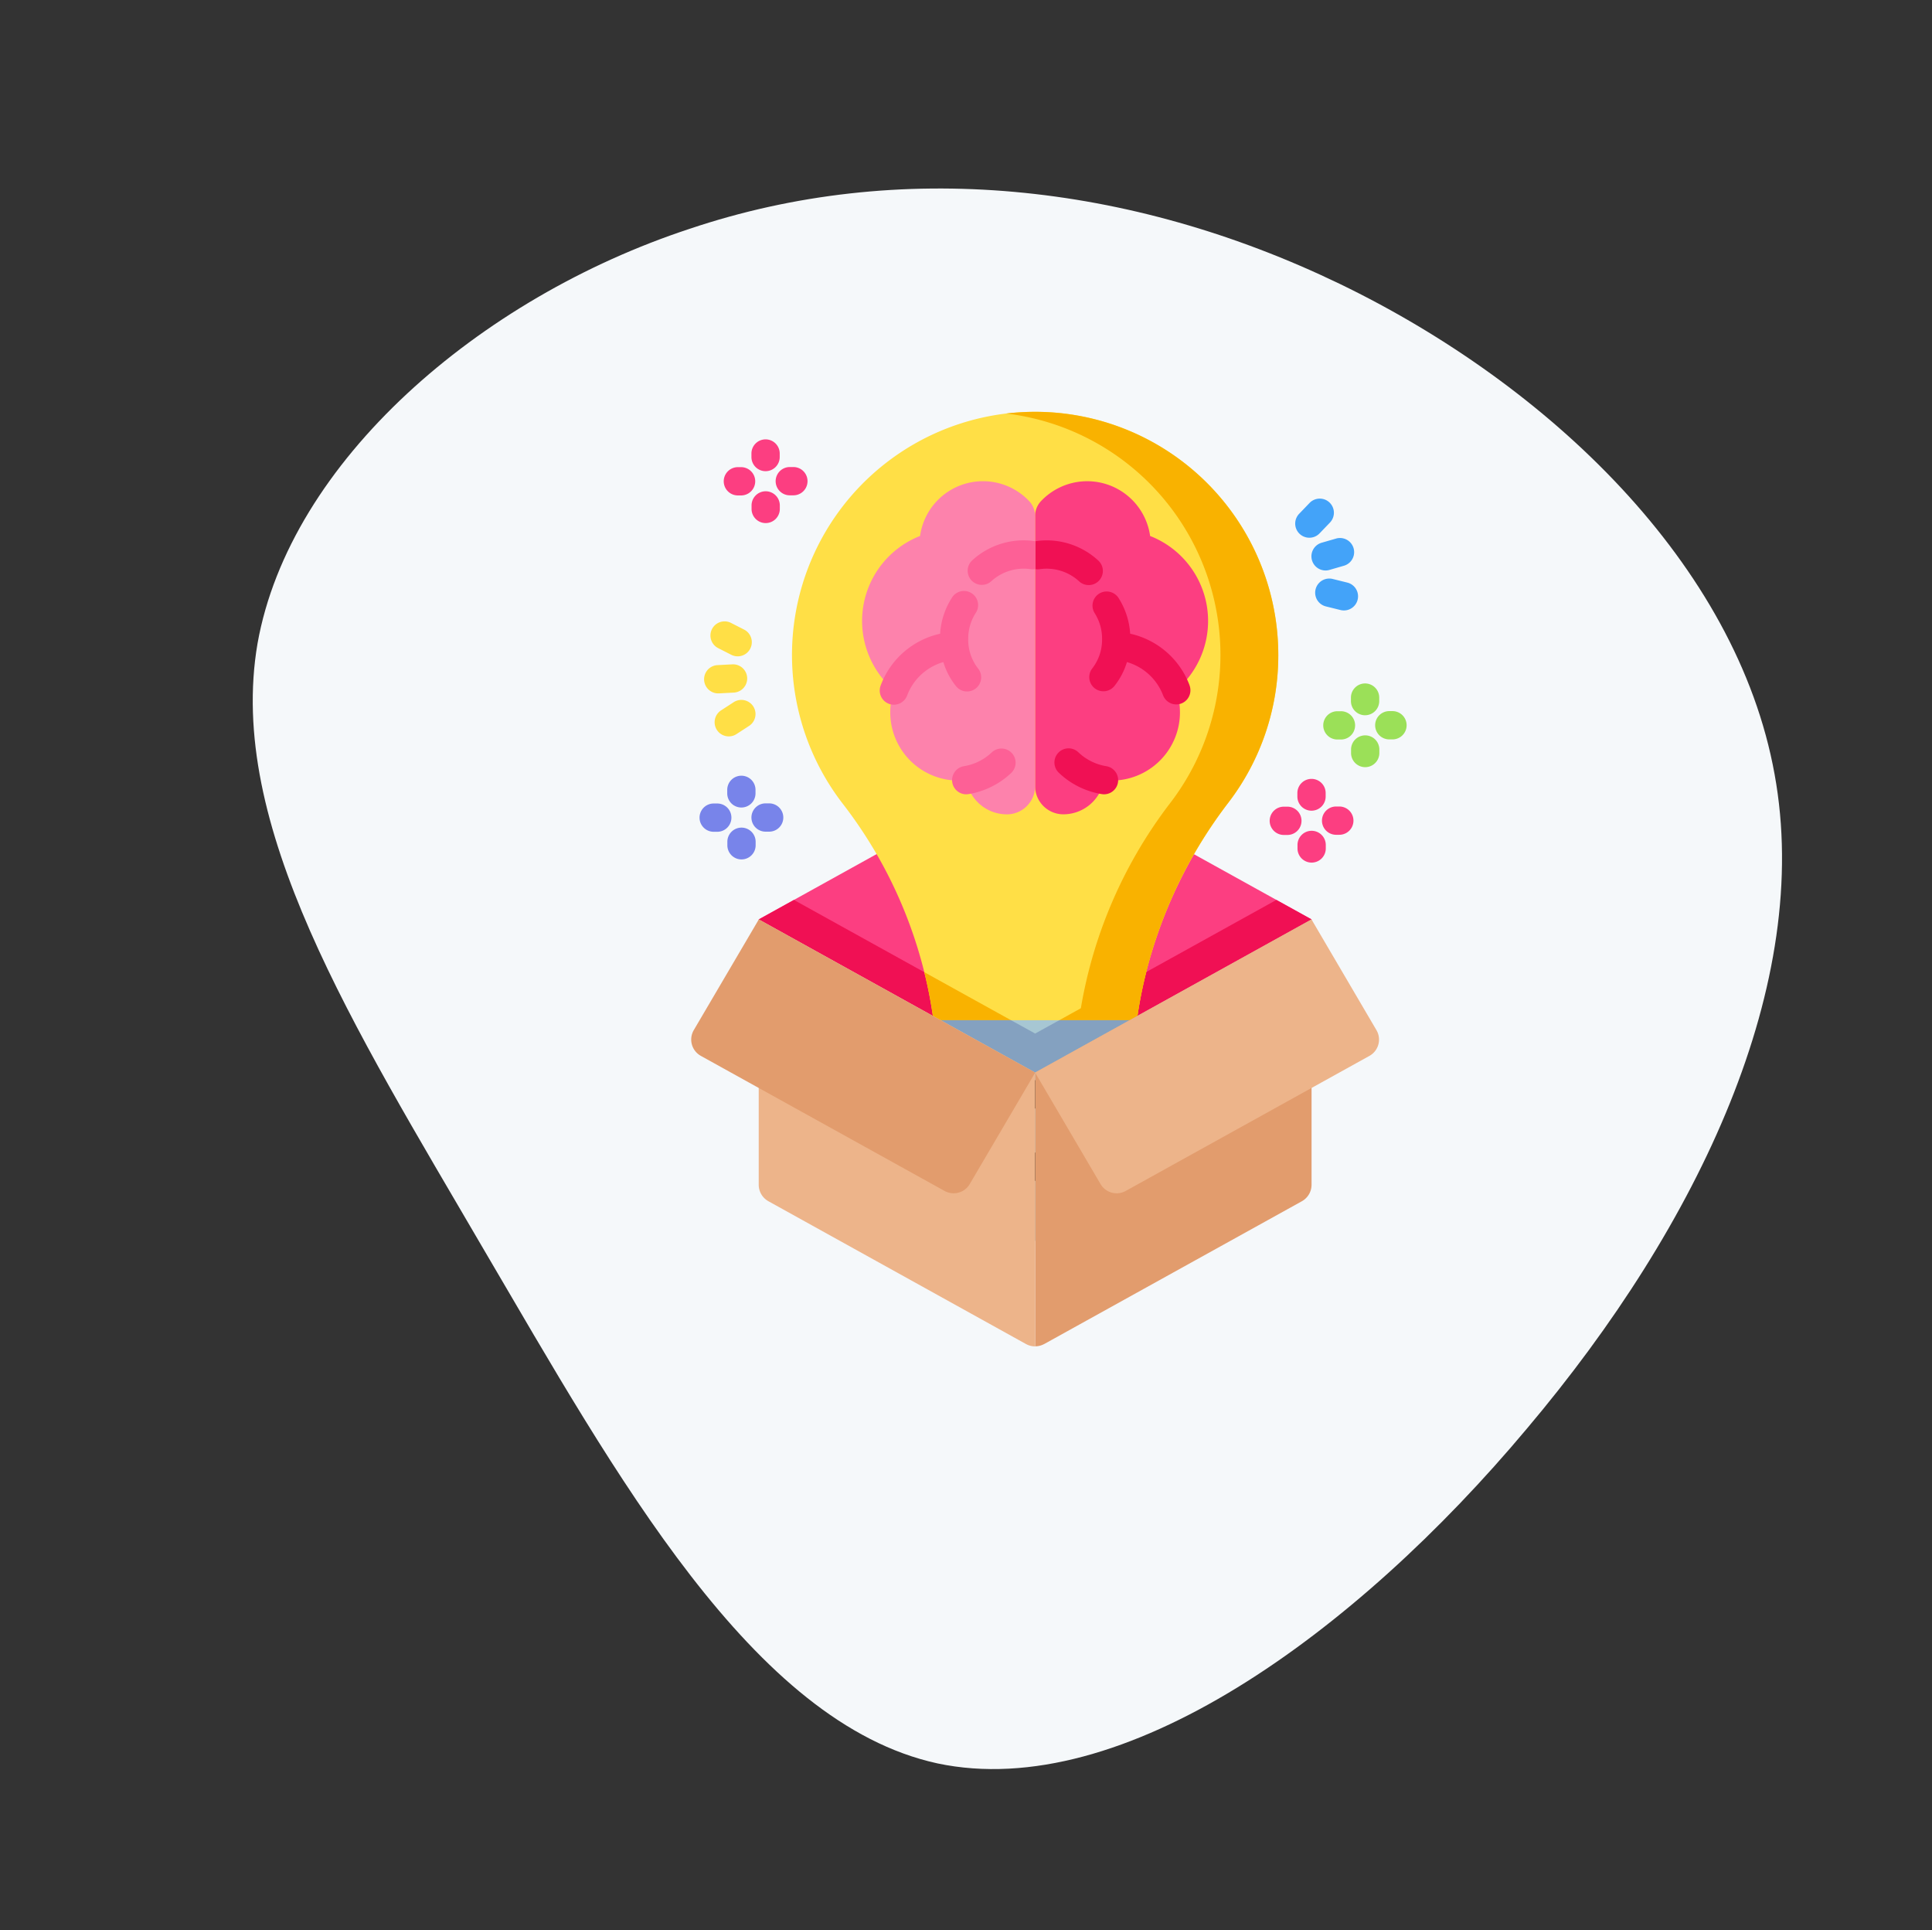 <svg xmlns="http://www.w3.org/2000/svg" width="174.126" height="173.945" viewBox="0 0 174.126 173.945">
  <rect x="0" y="0" width="174.126" height="173.945" fill="#333333" stroke="none"/>
  <g id="idea-1" transform="translate(-687.557 -483.784)">
    <path id="blob" d="M49.7-41.4C61.3-25.2,65.3-4.7,62.1,16.1,58.9,36.8,48.4,57.7,31.3,66.5c-17,8.8-40.7,5.4-62.9-4.1-22.2-9.4-42.9-25-44.4-42-1.4-17,16.4-35.3,32.3-52.6C-27.8-49.4-13.9-65.6,2.6-67.7,19.1-69.7,38.2-57.7,49.7-41.4Z" transform="translate(774.75 564.043) rotate(-73)" fill="#f5f8fa"/>
    <g id="idea_1_" data-name="idea (1)" transform="translate(749.855 520.894)">
      <path id="Path_495" data-name="Path 495" d="M61.908,194.18,37,207.982l24.912,13.8,24.913-13.8Zm0,0" transform="translate(-30.912 -162.242)" fill="#fc3e81"/>
      <path id="Path_496" data-name="Path 496" d="M86.817,269.177l-24.912,13.8-24.914-13.8,3.171-1.755,21.742,12.044,21.742-12.044Zm0,0" transform="translate(-30.908 -223.437)" fill="#f01054"/>
      <path id="Path_497" data-name="Path 497" d="M99.044,21.915a21.811,21.811,0,0,1-4.469,13.262,42.365,42.365,0,0,0-7.437,15.309,38.887,38.887,0,0,0-.787,3.947c-.053.347-.1.7-.141,1.043H68.049q-.062-.522-.138-1.043a39.945,39.945,0,0,0-.773-3.939A40.875,40.875,0,0,0,59.778,35.3,21.915,21.915,0,1,1,99.044,21.915Zm0,0" transform="translate(-46.132 0)" fill="#ffdf46"/>
      <path id="Path_498" data-name="Path 498" d="M203.537,306.949a38.707,38.707,0,0,0-.786,3.947l-1.884,1.043h-6.339Zm0,0" transform="translate(-162.533 -256.463)" fill="#f9b200"/>
      <path id="Path_499" data-name="Path 499" d="M127.715,307l8.994,4.982h-6.34l-1.881-1.043A40.125,40.125,0,0,0,127.715,307Zm0,0" transform="translate(-106.71 -256.506)" fill="#f9b200"/>
      <path id="Path_500" data-name="Path 500" d="M197.1,21.916a21.8,21.8,0,0,1-4.47,13.262,41.776,41.776,0,0,0-8.365,20.3h-5.213a41.77,41.77,0,0,1,8.365-20.3A21.914,21.914,0,0,0,172.574.153q.772-.088,1.554-.127A21.917,21.917,0,0,1,197.1,21.916Zm0,0" transform="translate(-144.19 0)" fill="#f9b200"/>
      <path id="Path_501" data-name="Path 501" d="M138.606,336.584v13.36a3.258,3.258,0,0,1-3.258,3.258H117.427a3.259,3.259,0,0,1-3.259-3.258v-13.36a3.26,3.26,0,0,1,3.259-3.259h17.921A3.259,3.259,0,0,1,138.606,336.584Zm0,0" transform="translate(-95.391 -278.5)" fill="#a7c7d3"/>
      <path id="Path_502" data-name="Path 502" d="M153.721,333.324l-8.515,4.718-8.515-4.718h6.34l2.175,1.2,2.175-1.2Zm0,0" transform="translate(-114.209 -278.5)" fill="#84a1c0"/>
      <path id="Path_503" data-name="Path 503" d="M137.776,368.74H115.619a1.275,1.275,0,1,1,0-2.549h22.157a1.275,1.275,0,0,1,0,2.549Zm0,0" transform="translate(-95.538 -305.961)"/>
      <path id="Path_504" data-name="Path 504" d="M137.776,408.362H115.619a1.275,1.275,0,0,1,0-2.549h22.157a1.275,1.275,0,0,1,0,2.549Zm0,0" transform="translate(-95.538 -339.066)"/>
      <path id="Path_505" data-name="Path 505" d="M201.186,56.86A6.151,6.151,0,0,1,195.369,65a5.8,5.8,0,0,1-.7-.041,3.72,3.72,0,0,1-3.663,3.083h-.029a2.551,2.551,0,0,1-2.517-2.559V41.164a1.952,1.952,0,0,1,.528-1.338,5.726,5.726,0,0,1,9.839,3.135,8.223,8.223,0,0,1,2.353,13.9Zm0,0" transform="translate(-157.468 -31.772)" fill="#fc3e81"/>
      <path id="Path_506" data-name="Path 506" d="M203.5,188.517a1.236,1.236,0,0,1-.2-.016,7.271,7.271,0,0,1-3.876-1.924,1.274,1.274,0,1,1,1.75-1.853,4.74,4.74,0,0,0,2.521,1.259,1.275,1.275,0,0,1-.2,2.534Zm0,0" transform="translate(-166.29 -154.051)" fill="#f01054"/>
      <path id="Path_507" data-name="Path 507" d="M194.232,74.048a1.275,1.275,0,0,1-1.8.08,4.326,4.326,0,0,0-3.55-1.1,1.306,1.306,0,0,1-.416-.008V70.513c.017-.005.035-.006.055-.01a6.864,6.864,0,0,1,5.633,1.746A1.273,1.273,0,0,1,194.232,74.048Zm0,0" transform="translate(-157.467 -58.848)" fill="#f01054"/>
      <path id="Path_508" data-name="Path 508" d="M109.263,41.165V65.487a2.551,2.551,0,0,1-2.517,2.559h-.031a3.72,3.72,0,0,1-3.663-3.083,5.781,5.781,0,0,1-.7.041,6.151,6.151,0,0,1-5.816-8.143,8.224,8.224,0,0,1,2.355-13.9,5.725,5.725,0,0,1,9.838-3.135,1.947,1.947,0,0,1,.53,1.338Zm0,0" transform="translate(-78.266 -31.773)" fill="#fd82ac"/>
      <path id="Path_509" data-name="Path 509" d="M144.226,188.518a1.275,1.275,0,0,1-.2-2.534,4.733,4.733,0,0,0,2.52-1.259,1.275,1.275,0,0,1,1.751,1.853,7.279,7.279,0,0,1-3.877,1.924,1.3,1.3,0,0,1-.2.015Zm0,0" transform="translate(-119.441 -154.052)" fill="#fd6096"/>
      <path id="Path_510" data-name="Path 510" d="M157.466,70.513v2.505a1.306,1.306,0,0,1-.416.008,4.326,4.326,0,0,0-3.55,1.1,1.275,1.275,0,0,1-1.723-1.879,6.866,6.866,0,0,1,5.635-1.746C157.43,70.506,157.448,70.508,157.466,70.513Zm0,0" transform="translate(-126.468 -58.848)" fill="#fd6096"/>
      <path id="Path_511" data-name="Path 511" d="M227.08,106.86a7.425,7.425,0,0,0-5.349-4.641A6.766,6.766,0,0,0,220.683,99a1.274,1.274,0,1,0-2.143,1.38,4.286,4.286,0,0,1,.659,2.328,4.209,4.209,0,0,1-.887,2.643,1.275,1.275,0,0,0,1.985,1.6,6.5,6.5,0,0,0,1.143-2.175,4.961,4.961,0,0,1,3.257,2.994,1.274,1.274,0,0,0,2.382-.906Zm0,0" transform="translate(-182.17 -82.225)" fill="#f01054"/>
      <path id="Path_512" data-name="Path 512" d="M111.328,102.705a4.277,4.277,0,0,1,.659-2.327A1.275,1.275,0,1,0,109.844,99a6.773,6.773,0,0,0-1.049,3.223,7.428,7.428,0,0,0-5.349,4.642,1.275,1.275,0,1,0,2.383.906,4.958,4.958,0,0,1,3.257-2.994,6.5,6.5,0,0,0,1.143,2.174,1.274,1.274,0,1,0,1.984-1.6,4.216,4.216,0,0,1-.886-2.644Zm0,0" transform="translate(-86.363 -82.226)" fill="#fd6096"/>
      <path id="Path_513" data-name="Path 513" d="M213.376,278.094v23.913a1.7,1.7,0,0,1-.875,1.485l-23.214,12.863s-.005,0-.007,0a1.676,1.676,0,0,1-.815.209V291.9Zm0,0" transform="translate(-157.467 -232.354)" fill="#e29c6d"/>
      <path id="Path_514" data-name="Path 514" d="M61.906,291.9v24.67a1.687,1.687,0,0,1-.8-.2l-.027-.013L37.869,303.491a1.7,1.7,0,0,1-.877-1.485V278.094Zm0,0" transform="translate(-30.909 -232.354)" fill="#edb48a"/>
      <path id="Path_515" data-name="Path 515" d="M218.591,290.391l-21.97,12.173a1.681,1.681,0,0,1-2.265-.62l-5.9-10.047,24.913-13.8,5.853,9.976a1.681,1.681,0,0,1-.635,2.321Zm0,0" transform="translate(-157.464 -232.354)" fill="#edb48a"/>
      <path id="Path_516" data-name="Path 516" d="M.866,290.391l21.97,12.173a1.682,1.682,0,0,0,2.265-.62L31,291.9l-24.912-13.8L.231,288.069a1.681,1.681,0,0,0,.635,2.321Zm0,0" transform="translate(0 -232.354)" fill="#e29c6d"/>
      <path id="Path_517" data-name="Path 517" d="M21.006,202.233a1.274,1.274,0,0,1-1.274-1.268l0-.317A1.274,1.274,0,0,1,21,199.367h.006a1.274,1.274,0,0,1,1.274,1.268l0,.317a1.275,1.275,0,0,1-1.268,1.281h-.006Zm0,0" transform="translate(-16.486 -166.576)" fill="#7884ea"/>
      <path id="Path_518" data-name="Path 518" d="M21.073,230.674a1.275,1.275,0,0,1-1.275-1.268v-.317a1.274,1.274,0,0,1,1.268-1.281h.006a1.275,1.275,0,0,1,1.275,1.268v.317a1.274,1.274,0,0,1-1.268,1.28Zm0,0" transform="translate(-16.541 -190.339)" fill="#7884ea"/>
      <path id="Path_519" data-name="Path 519" d="M34.3,217.066a1.274,1.274,0,0,1-.006-2.549h.324a1.274,1.274,0,0,1,.006,2.549H34.3Zm0,0" transform="translate(-27.596 -179.233)" fill="#7884ea"/>
      <path id="Path_520" data-name="Path 520" d="M5.857,217.132a1.274,1.274,0,0,1-.007-2.549h.324a1.274,1.274,0,0,1,.006,2.549H5.857Zm0,0" transform="translate(-3.829 -179.288)" fill="#7884ea"/>
      <path id="Path_521" data-name="Path 521" d="M362.772,151.682a1.274,1.274,0,0,1-1.274-1.268l0-.317a1.275,1.275,0,0,1,1.268-1.281h.006a1.275,1.275,0,0,1,1.275,1.268v.317a1.274,1.274,0,0,1-1.268,1.28Zm0,0" transform="translate(-302.039 -124.339)" fill="#9be058"/>
      <path id="Path_522" data-name="Path 522" d="M362.838,180.128a1.274,1.274,0,0,1-1.274-1.268l0-.317a1.274,1.274,0,0,1,1.268-1.281h.007a1.274,1.274,0,0,1,1.274,1.268l0,.317a1.275,1.275,0,0,1-1.268,1.281Zm0,0" transform="translate(-302.094 -148.107)" fill="#9be058"/>
      <path id="Path_523" data-name="Path 523" d="M376.067,166.516a1.274,1.274,0,0,1-.006-2.549l.317,0h.006a1.275,1.275,0,0,1,.006,2.549h-.324Zm0,0" transform="translate(-313.149 -136.997)" fill="#9be058"/>
      <path id="Path_524" data-name="Path 524" d="M347.623,166.581a1.274,1.274,0,0,1-.006-2.549h.323a1.274,1.274,0,0,1,.006,2.549h-.323Zm0,0" transform="translate(-289.383 -137.052)" fill="#9be058"/>
      <g id="Group_157" data-name="Group 157" transform="translate(2.934 2.483)">
        <path id="Path_525" data-name="Path 525" d="M34.264,17.96a1.274,1.274,0,0,1-1.274-1.268l0-.317a1.274,1.274,0,0,1,1.268-1.281h.007a1.274,1.274,0,0,1,1.274,1.268l0,.317a1.275,1.275,0,0,1-1.268,1.281Zm0,0" transform="translate(-30.497 -15.094)" fill="#fc3e81"/>
        <path id="Path_526" data-name="Path 526" d="M34.327,46.4a1.274,1.274,0,0,1-1.274-1.268l0-.317a1.275,1.275,0,0,1,1.268-1.281h.006A1.275,1.275,0,0,1,35.6,44.8v.317A1.274,1.274,0,0,1,34.334,46.4Zm0,0" transform="translate(-30.549 -38.857)" fill="#fc3e81"/>
        <path id="Path_527" data-name="Path 527" d="M47.556,32.793a1.274,1.274,0,0,1-.006-2.549l.317,0h.007a1.274,1.274,0,0,1,.006,2.549l-.317,0Zm0,0" transform="translate(-41.603 -27.751)" fill="#fc3e81"/>
        <path id="Path_528" data-name="Path 528" d="M19.114,32.855a1.274,1.274,0,0,1-.006-2.549l.317,0h.006a1.275,1.275,0,0,1,.007,2.549h-.324Zm0,0" transform="translate(-17.84 -27.803)" fill="#fc3e81"/>
        <path id="Path_529" data-name="Path 529" d="M333.42,203.971a1.275,1.275,0,0,1-1.275-1.268v-.317a1.274,1.274,0,0,1,2.549-.013l0,.317a1.275,1.275,0,0,1-1.268,1.281Zm0,0" transform="translate(-280.448 -170.511)" fill="#fc3e81"/>
        <path id="Path_530" data-name="Path 530" d="M333.483,232.413a1.274,1.274,0,0,1-1.274-1.268l0-.317a1.275,1.275,0,0,1,1.268-1.281h.006a1.275,1.275,0,0,1,1.275,1.268v.317a1.274,1.274,0,0,1-1.268,1.281Zm0,0" transform="translate(-280.501 -194.275)" fill="#fc3e81"/>
        <path id="Path_531" data-name="Path 531" d="M346.712,218.8a1.275,1.275,0,0,1-.006-2.549h.324a1.274,1.274,0,0,1,.006,2.549l-.317,0Zm0,0" transform="translate(-291.556 -183.168)" fill="#fc3e81"/>
        <path id="Path_532" data-name="Path 532" d="M318.27,218.867a1.274,1.274,0,0,1-.006-2.549l.317,0a1.274,1.274,0,1,1,.013,2.549l-.317,0Zm0,0" transform="translate(-267.792 -183.22)" fill="#fc3e81"/>
      </g>
      <path id="Path_533" data-name="Path 533" d="M341.131,72.063a1.275,1.275,0,0,1-.353-2.5l1.3-.376a1.274,1.274,0,1,1,.707,2.449l-1.3.376A1.254,1.254,0,0,1,341.131,72.063Zm0,0" transform="translate(-283.959 -57.766)" fill="#43a3f9"/>
      <path id="Path_534" data-name="Path 534" d="M332.238,51.074a1.274,1.274,0,0,1-.918-2.157l.939-.977a1.274,1.274,0,1,1,1.837,1.767l-.939.977A1.269,1.269,0,0,1,332.238,51.074Zm0,0" transform="translate(-276.529 -39.728)" fill="#43a3f9"/>
      <path id="Path_535" data-name="Path 535" d="M344.491,94.22a1.291,1.291,0,0,1-.306-.037l-1.316-.326a1.274,1.274,0,0,1,.612-2.474l1.315.326a1.274,1.274,0,0,1-.305,2.511Zm0,0" transform="translate(-285.666 -76.321)" fill="#43a3f9"/>
      <path id="Path_536" data-name="Path 536" d="M8.223,140.961a1.275,1.275,0,0,1-.066-2.547l1.353-.071a1.274,1.274,0,1,1,.133,2.546l-1.353.071-.067,0Zm0,0" transform="translate(-5.807 -115.587)" fill="#ffdf46"/>
      <path id="Path_537" data-name="Path 537" d="M12.848,117.9a1.266,1.266,0,0,1-.578-.139l-1.208-.615a1.275,1.275,0,0,1,1.158-2.271l1.207.615a1.275,1.275,0,0,1-.58,2.411Zm0,0" transform="translate(-8.662 -95.867)" fill="#ffdf46"/>
      <path id="Path_538" data-name="Path 538" d="M14.136,161.124a1.274,1.274,0,0,1-.7-2.343l1.136-.738a1.274,1.274,0,0,1,1.388,2.138l-1.137.738a1.267,1.267,0,0,1-.693.206Zm0,0" transform="translate(-10.746 -131.877)" fill="#ffdf46"/>
    </g>
  </g>
</svg>
